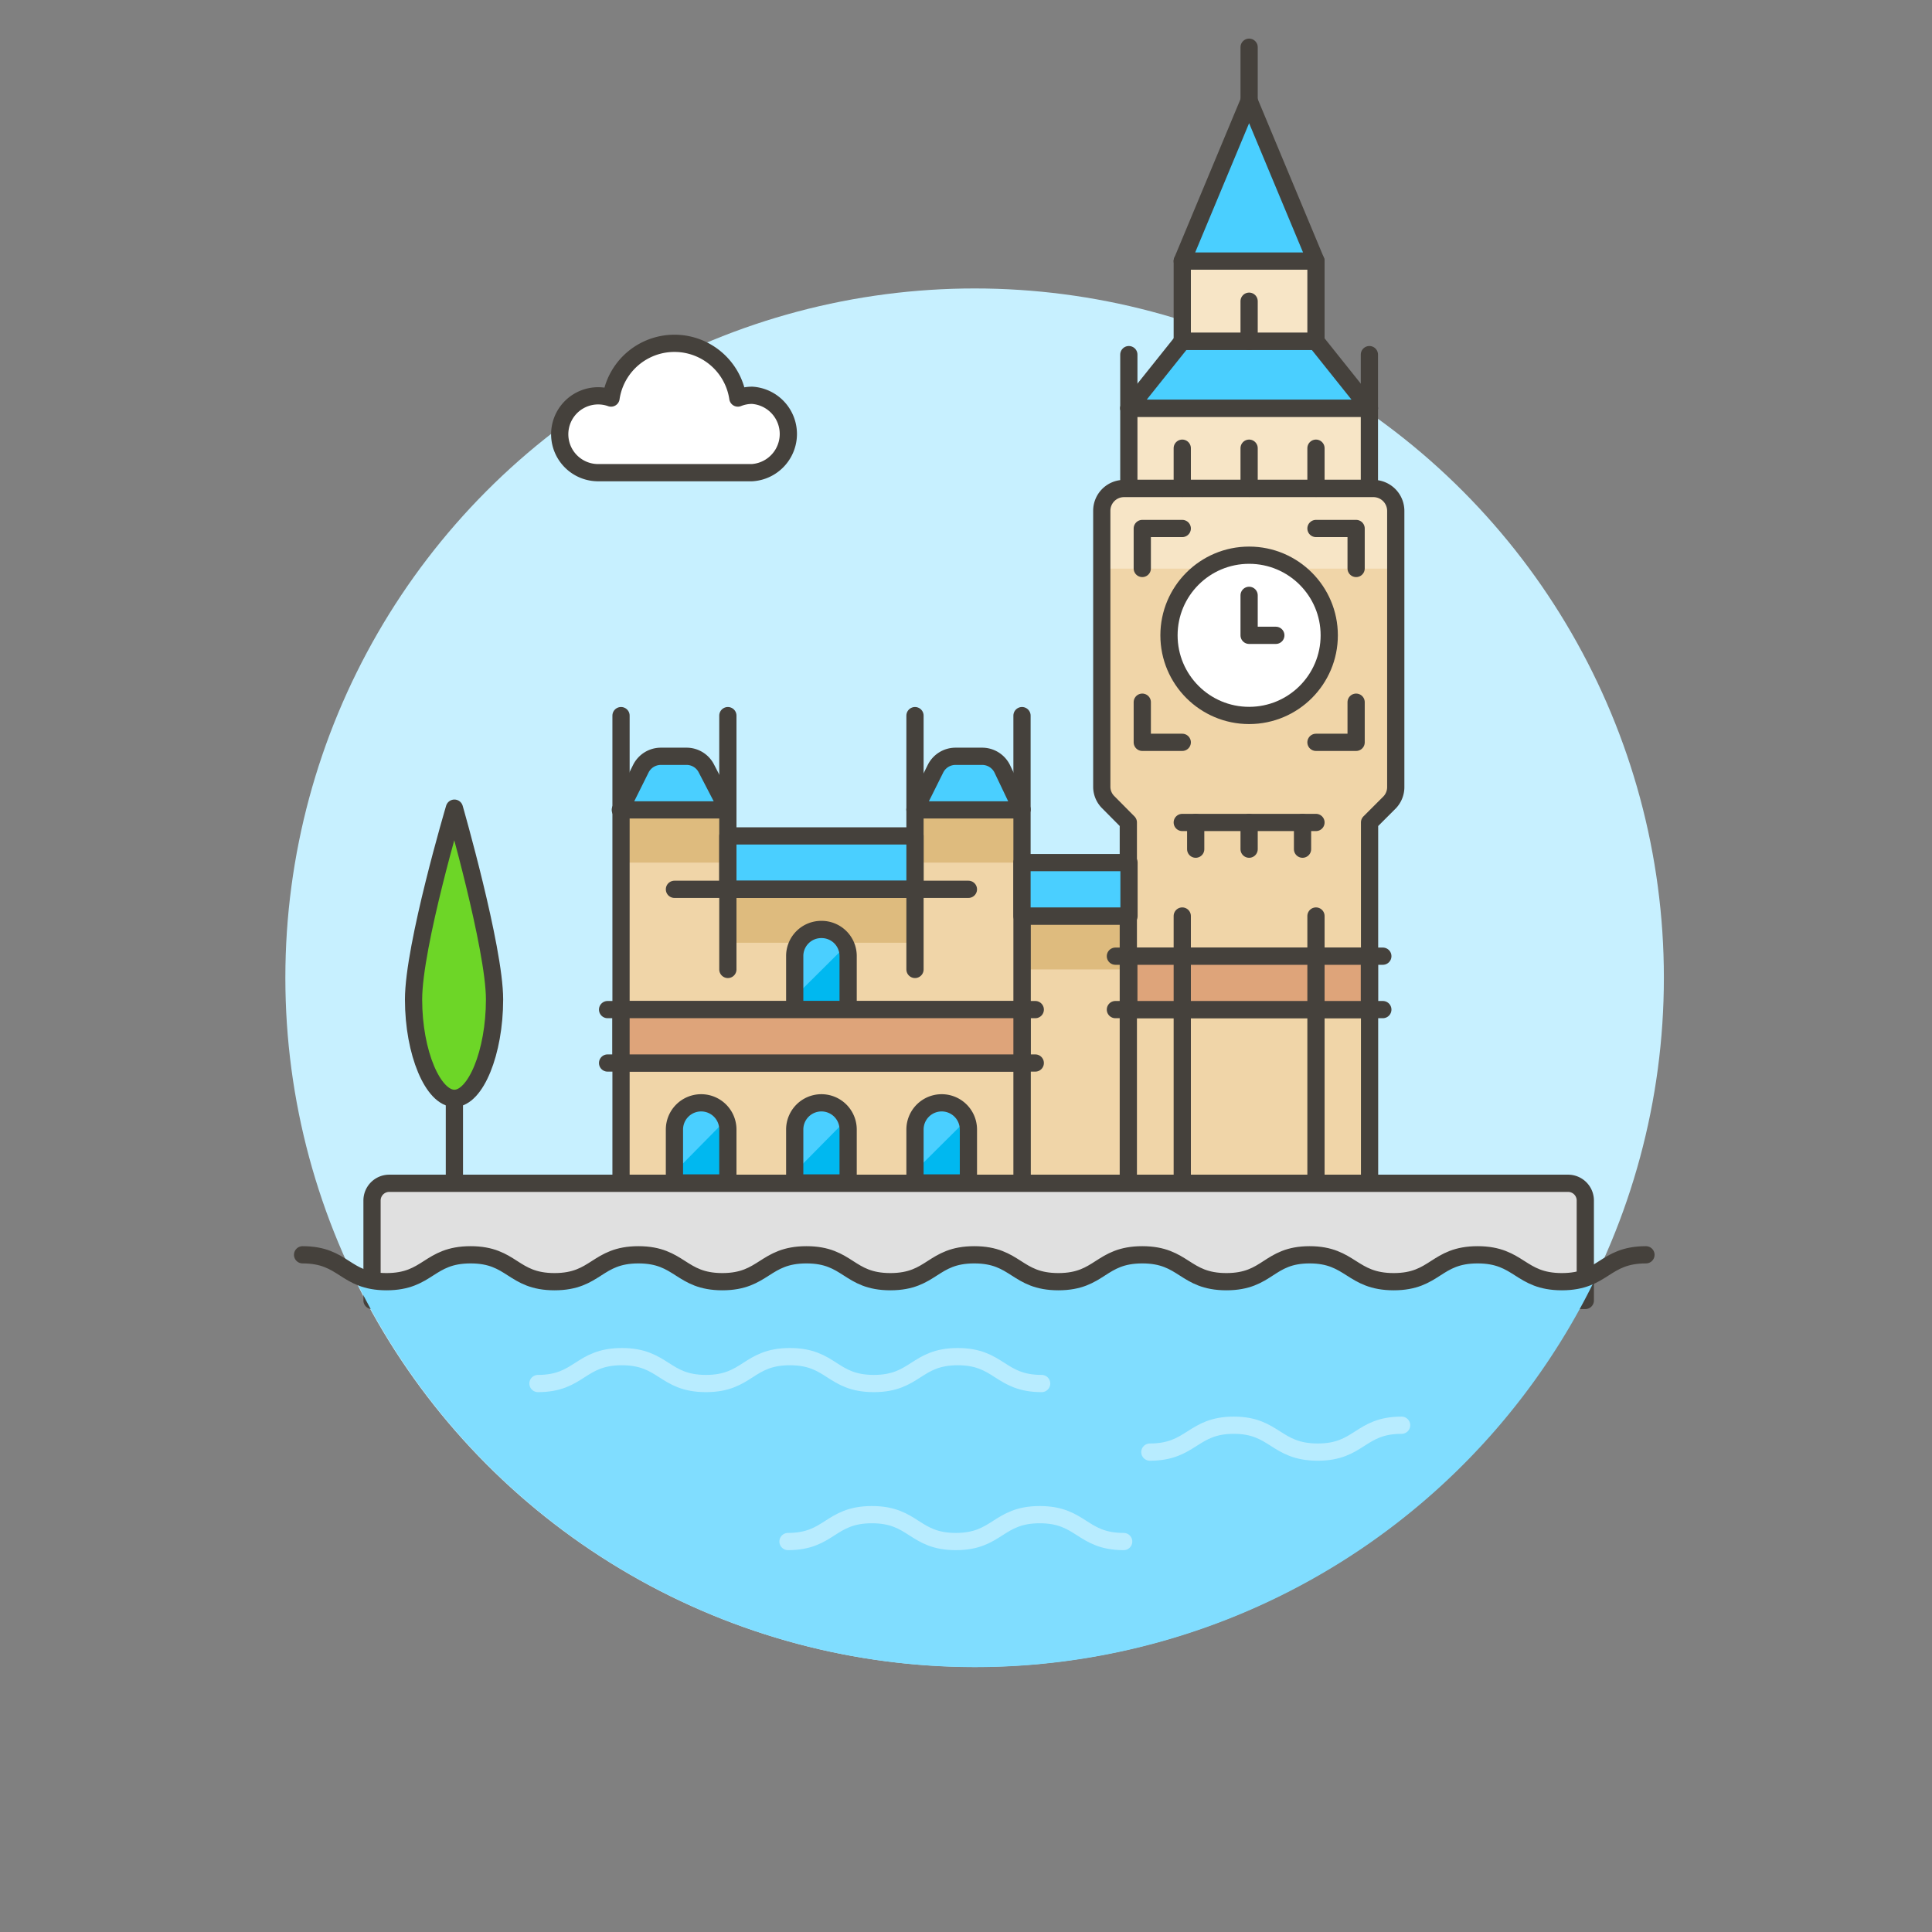 <svg id="london" xmlns="http://www.w3.org/2000/svg" viewBox="0 0 112.12 112.12"><rect x="0" y="0" width="112.12" height="112.12" fill="#808080" stroke="none"/><defs><style>.cls-1{fill:#c7f0ff;}.cls-2{fill:#f0d5a8;}.cls-3{fill:#debb7e;}.cls-17,.cls-4,.cls-7{fill:none;}.cls-10,.cls-11,.cls-14,.cls-15,.cls-4,.cls-5,.cls-6,.cls-7,.cls-8{stroke:#45413c;}.cls-10,.cls-11,.cls-14,.cls-15,.cls-17,.cls-4,.cls-8{stroke-linecap:round;}.cls-10,.cls-11,.cls-14,.cls-15,.cls-17,.cls-4,.cls-5,.cls-6,.cls-7,.cls-8{stroke-linejoin:round;}.cls-11,.cls-5{fill:#fff;}.cls-6{fill:#6dd627;}.cls-8,.cls-9{fill:#f7e5c6;}.cls-10,.cls-13{fill:#4acfff;}.cls-12{fill:#00b8f0;}.cls-14{fill:#dea47a;}.cls-15{fill:#e0e0e0;}.cls-16{fill:#80ddff;}.cls-17{stroke:#b8ecff;}</style></defs><title>london</title><circle class="cls-1" cx="56.56" cy="56.74" r="40"/><rect class="cls-2" x="59.31" y="53.16" width="6.21" height="15.51"/><rect class="cls-3" x="59.31" y="53.16" width="6.21" height="3.1"/><rect class="cls-4" x="59.31" y="53.16" width="6.21" height="15.51"/><path class="cls-5" d="M43.63,22.94a2.25,2.25,0,0,0-.81.16,3.72,3.72,0,0,0-7.36,0,2.23,2.23,0,1,0-.81,4.33h9a2.25,2.25,0,0,0,0-4.49Z"/><path class="cls-6" d="M28.7,58c0,3.08-1.1,5.74-2.33,5.74S24,61.12,24,58,26.37,46.9,26.37,46.9,28.7,55,28.7,58Z"/><line class="cls-7" x1="26.37" y1="63.78" x2="26.37" y2="68.67"/><rect class="cls-8" x="65.51" y="23.69" width="13.96" height="4.65"/><path class="cls-2" d="M80.65,46.56l-1.17,1.17V68.67h-14V47.73l-1.16-1.17a1.26,1.26,0,0,1-.38-.92v-16a1.29,1.29,0,0,1,1.29-1.29H79.73A1.3,1.3,0,0,1,81,29.64v16A1.29,1.29,0,0,1,80.65,46.56Z"/><path class="cls-9" d="M81,33H64V29.34a1,1,0,0,1,1-1H80a1,1,0,0,1,1,1Z"/><path class="cls-4" d="M80.65,46.56l-1.17,1.17V68.67h-14V47.73l-1.16-1.17a1.26,1.26,0,0,1-.38-.92v-16a1.29,1.29,0,0,1,1.29-1.29H79.73A1.3,1.3,0,0,1,81,29.64v16A1.29,1.29,0,0,1,80.65,46.56Z"/><polygon class="cls-10" points="76.37 19.81 68.61 19.81 65.51 23.69 79.47 23.69 76.37 19.81"/><rect class="cls-8" x="68.61" y="15.15" width="7.76" height="4.65"/><polygon class="cls-10" points="68.61 15.15 72.49 5.85 76.37 15.15 68.61 15.15"/><line class="cls-4" x1="72.49" y1="5.85" x2="72.49" y2="2.74"/><circle class="cls-11" cx="72.49" cy="36.87" r="4.65"/><polyline class="cls-4" points="76.37 30.67 78.7 30.67 78.7 32.99"/><polyline class="cls-4" points="78.7 40.75 78.7 43.08 76.37 43.08"/><polyline class="cls-4" points="68.61 43.08 66.29 43.08 66.29 40.75"/><polyline class="cls-4" points="66.29 32.99 66.29 30.67 68.61 30.67"/><polyline class="cls-4" points="72.49 34.55 72.49 36.87 74.04 36.87"/><line class="cls-4" x1="69.39" y1="47.73" x2="69.39" y2="49.28"/><line class="cls-4" x1="72.49" y1="47.73" x2="72.49" y2="49.28"/><line class="cls-4" x1="75.59" y1="47.73" x2="75.59" y2="49.28"/><line class="cls-4" x1="64.73" y1="55.49" x2="80.25" y2="55.49"/><line class="cls-4" x1="64.73" y1="58.59" x2="80.25" y2="58.59"/><line class="cls-4" x1="72.49" y1="28.34" x2="72.49" y2="26.01"/><line class="cls-4" x1="68.61" y1="28.34" x2="68.61" y2="26.01"/><line class="cls-4" x1="76.37" y1="28.34" x2="76.37" y2="26.01"/><line class="cls-4" x1="65.51" y1="23.69" x2="65.51" y2="20.58"/><line class="cls-4" x1="79.47" y1="23.69" x2="79.47" y2="20.58"/><line class="cls-4" x1="72.49" y1="19.81" x2="72.49" y2="17.48"/><polygon class="cls-2" points="53.1 46.96 53.1 51.61 42.24 51.61 42.24 46.96 36.04 46.96 36.04 68.67 59.31 68.67 59.31 46.96 53.1 46.96"/><rect class="cls-3" x="36.04" y="46.96" width="6.2" height="3.1"/><rect class="cls-3" x="42.24" y="51.61" width="10.86" height="3.1"/><rect class="cls-3" x="53.1" y="46.96" width="6.21" height="3.1"/><polygon class="cls-4" points="53.1 46.96 53.1 51.61 42.24 51.61 42.24 46.96 36.04 46.96 36.04 68.67 59.31 68.67 59.31 46.96 53.1 46.96"/><path class="cls-10" d="M36,47l1.19-2.39a1.3,1.3,0,0,1,1.16-.72h1.5a1.29,1.29,0,0,1,1.15.72L42.24,47Z"/><path class="cls-10" d="M53.1,47l1.19-2.39a1.3,1.3,0,0,1,1.16-.72H57a1.3,1.3,0,0,1,1.16.72L59.3,47Z"/><line class="cls-4" x1="36.04" y1="46.96" x2="36.04" y2="41.53"/><line class="cls-4" x1="42.24" y1="46.96" x2="42.24" y2="41.53"/><line class="cls-4" x1="53.1" y1="46.96" x2="53.1" y2="41.53"/><line class="cls-4" x1="59.31" y1="46.96" x2="59.31" y2="41.53"/><rect class="cls-10" x="42.24" y="48.51" width="10.86" height="3.1"/><rect class="cls-10" x="59.31" y="50.06" width="6.21" height="3.1"/><line class="cls-4" x1="60.08" y1="58.59" x2="35.26" y2="58.59"/><line class="cls-4" x1="35.26" y1="61.69" x2="60.08" y2="61.69"/><line class="cls-4" x1="42.24" y1="51.61" x2="42.24" y2="56.26"/><line class="cls-4" x1="53.1" y1="51.61" x2="53.1" y2="56.26"/><path class="cls-12" d="M47.67,53.94h0a1.54,1.54,0,0,0-1.55,1.55h0v3.1h3.1v-3.1A1.54,1.54,0,0,0,47.67,53.94Z"/><path class="cls-13" d="M49.1,54.88a1.55,1.55,0,0,0-3,.61v2.37Z"/><path class="cls-4" d="M47.67,53.94h0a1.54,1.54,0,0,0-1.55,1.55h0v3.1h3.1v-3.1A1.54,1.54,0,0,0,47.67,53.94Z"/><path class="cls-12" d="M40.69,64h0a1.55,1.55,0,0,0-1.55,1.55h0v3.1h3.1v-3.1A1.55,1.55,0,0,0,40.69,64Z"/><path class="cls-13" d="M42.12,65a1.56,1.56,0,0,0-2-.81,1.54,1.54,0,0,0-.94,1.42v2.37Z"/><path class="cls-4" d="M40.69,64h0a1.55,1.55,0,0,0-1.55,1.55h0v3.1h3.1v-3.1A1.55,1.55,0,0,0,40.69,64Z"/><path class="cls-12" d="M47.67,64h0a1.55,1.55,0,0,0-1.55,1.55h0v3.1h3.1v-3.1A1.55,1.55,0,0,0,47.67,64Z"/><path class="cls-13" d="M49.1,65a1.56,1.56,0,0,0-2-.81,1.54,1.54,0,0,0-.94,1.42v2.37Z"/><path class="cls-4" d="M47.67,64h0a1.55,1.55,0,0,0-1.55,1.55h0v3.1h3.1v-3.1A1.55,1.55,0,0,0,47.67,64Z"/><path class="cls-12" d="M54.65,64h0a1.55,1.55,0,0,0-1.55,1.55h0v3.1h3.1v-3.1A1.55,1.55,0,0,0,54.65,64Z"/><path class="cls-13" d="M56.08,65a1.55,1.55,0,0,0-3,.61v2.37Z"/><path class="cls-4" d="M54.65,64h0a1.55,1.55,0,0,0-1.55,1.55h0v3.1h3.1v-3.1A1.55,1.55,0,0,0,54.65,64Z"/><line class="cls-4" x1="39.14" y1="51.61" x2="56.2" y2="51.61"/><line class="cls-4" x1="68.61" y1="47.73" x2="76.37" y2="47.73"/><rect class="cls-14" x="65.51" y="55.49" width="13.96" height="3.1"/><line class="cls-4" x1="68.61" y1="53.16" x2="68.61" y2="68.67"/><line class="cls-4" x1="76.37" y1="53.16" x2="76.37" y2="68.67"/><rect class="cls-14" x="36.04" y="58.59" width="23.27" height="3.1"/><path class="cls-15" d="M91,68.67H22.59a1,1,0,0,0-1,1v5.8H92v-5.8a1,1,0,0,0-1-1Z"/><path class="cls-16" d="M85.79,72.82c-2.44,0-2.44,1.56-4.88,1.56S78.48,72.82,76,72.82s-2.44,1.56-4.87,1.56-2.44-1.56-4.88-1.56-2.43,1.56-4.87,1.56S59,72.82,56.54,72.82s-2.44,1.56-4.87,1.56-2.44-1.56-4.87-1.56-2.44,1.56-4.88,1.56-2.43-1.56-4.86-1.56-2.44,1.56-4.88,1.56-2.43-1.56-4.87-1.56-2.44,1.56-4.87,1.56a3.78,3.78,0,0,1-2-.52,40,40,0,0,0,72.31,0,3.67,3.67,0,0,1-2,.53C88.24,74.38,88.24,72.82,85.79,72.82Z"/><path class="cls-4" d="M17.56,72.82c2.43,0,2.43,1.56,4.87,1.56s2.44-1.56,4.88-1.56,2.43,1.56,4.87,1.56,2.44-1.56,4.87-1.56,2.44,1.56,4.87,1.56,2.44-1.56,4.88-1.56,2.43,1.56,4.87,1.56,2.43-1.56,4.87-1.56,2.44,1.56,4.88,1.56,2.43-1.56,4.87-1.56,2.44,1.56,4.88,1.56S73.6,72.82,76,72.82s2.44,1.56,4.88,1.56,2.43-1.56,4.87-1.56,2.45,1.56,4.89,1.56,2.44-1.56,4.88-1.56"/><path class="cls-17" d="M31.22,80.29c2.43,0,2.43-1.56,4.87-1.56s2.44,1.56,4.88,1.56,2.43-1.56,4.87-1.56,2.43,1.56,4.87,1.56,2.44-1.56,4.87-1.56,2.44,1.56,4.87,1.56"/><path class="cls-17" d="M45.73,89.46c2.43,0,2.43-1.56,4.87-1.56s2.44,1.56,4.87,1.56,2.44-1.56,4.87-1.56,2.44,1.56,4.87,1.56"/><path class="cls-17" d="M81.34,82.71c-2.43,0-2.43,1.56-4.87,1.56S74,82.71,71.6,82.71s-2.44,1.56-4.87,1.56"/></svg>